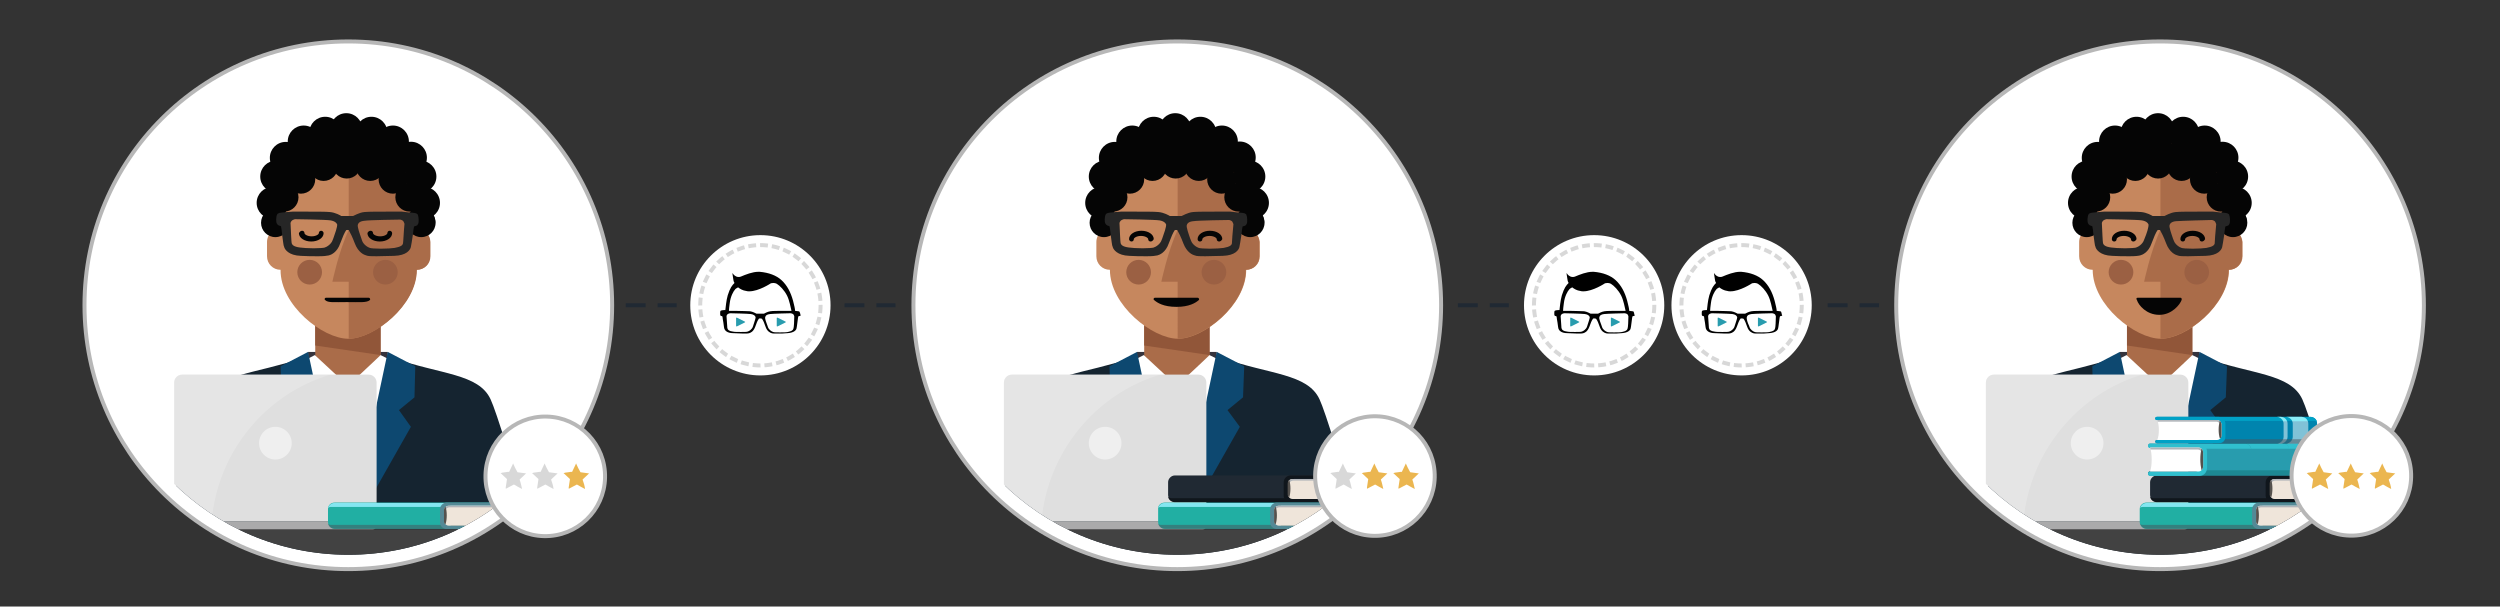 <?xml version="1.0" encoding="utf-8"?>
<!-- Generator: Adobe Illustrator 19.2.1, SVG Export Plug-In . SVG Version: 6.00 Build 0)  -->
<svg version="1.1" id="Layer_1" xmlns="http://www.w3.org/2000/svg" xmlns:xlink="http://www.w3.org/1999/xlink" x="0px" y="0px"
	 viewBox="0 0 627.3 152.2" enable-background="new 0 0 627.3 152.2" xml:space="preserve">
<rect x="0" y="0" width="627.3" height="152.2" fill="#333333" stroke="none"/>
<g>
	<line fill="none" stroke="#202933" stroke-miterlimit="10" stroke-dasharray="5,3" x1="157" y1="76.6" x2="169.8" y2="76.6"/>
	<line fill="none" stroke="#202933" stroke-miterlimit="10" stroke-dasharray="5,3" x1="211.9" y1="76.6" x2="224.7" y2="76.6"/>
	<line fill="none" stroke="#202933" stroke-miterlimit="10" stroke-dasharray="5,3" x1="458.6" y1="76.6" x2="471.5" y2="76.6"/>
	<line fill="none" stroke="#202933" stroke-miterlimit="10" stroke-dasharray="5,3" x1="365.8" y1="76.6" x2="378.6" y2="76.6"/>
	<g>
		<circle fill="#FFFFFF" cx="190.8" cy="76.6" r="17.6"/>
		<g>
			<path d="M200.6,78.2c-0.1-0.1-0.2-0.1-1.1-0.2c0-0.5-0.2-1.3-0.5-2.5c-0.6-2.2-1.5-3.9-2.9-5.2c-1.3-1.2-3.2-1.9-5.5-2.1
				c-0.1,0-0.2,0-0.3,0c-1.5,0-3.2,0.7-4.4,1.2c-0.2,0.1-0.4,0.1-0.6,0.1c-0.8,0-1.3-0.7-1.3-0.7l-0.2-0.3l0,0.3
				c0,0,0.1,0.7,0.2,1.3c0,0.2,0.1,0.6,0.3,0.9c-0.6,0.6-1.1,1.2-1.7,3.1c-0.4,1.4-0.5,3-0.6,3.7c-0.7,0-1.1,0.1-1.2,0.2
				c-0.1,0.1-0.1,0.5-0.1,0.6c0,0.3,0,0.5,0.1,0.6c0.1,0.1,0.2,0.1,0.2,0.1c0.2,0,0.3,0.1,0.3,0.3c0,0.2,0.1,0.7,0.2,1.3
				c0.1,0.8,0.2,1.6,0.3,1.7c0.1,0.2,0.5,1,2.2,1c0.8,0,1.7,0.1,2.5,0.1c0.8,0,1.2,0,1.5-0.1c0.3-0.1,1-0.3,1.5-1.6
				c0.3-0.9,0.6-1.6,0.9-2c0-0.1,0.2-0.1,0.4-0.1c0.2,0,0.4,0.1,0.4,0.1c0.3,0.4,0.6,1.1,0.9,2c0.4,1.2,1.2,1.5,1.5,1.6
				c0.2,0.1,0.7,0.1,1.5,0.1h0c0.8,0,1.7,0,2.5-0.1c1.7-0.1,2.1-0.8,2.2-1c0.1-0.2,0.2-1,0.3-1.8c0.1-0.5,0.1-1.1,0.2-1.3
				c0-0.2,0.2-0.2,0.3-0.2c0.1,0,0.2-0.1,0.3-0.1C200.9,79.1,200.7,78.3,200.6,78.2z M192,79.6c0.1-0.5,0.5-0.7,1.2-0.8
				c0.7-0.1,5-0.2,5.2-0.2c0.1,0,0.5,0.1,0.7,0.3c0.2,0.3,0.2,0.5,0.2,0.5c0,1.1-0.1,2.8-0.2,3c-0.1,0.5-0.5,0.7-1.4,0.9
				c-0.4,0.1-1.2,0.1-2,0.1c-0.8,0-1.5,0-1.7-0.1c-0.4-0.1-1.1-0.6-1.3-1.2c0-0.1-0.1-0.2-0.1-0.3C192.3,81,191.9,80,192,79.6z
				 M182.9,78c0-0.4,0.1-1.1,0.2-1.9c0.2-1.8,1-3.1,1.3-3.4c0.1-0.2,0.4-0.4,0.8-0.6c0.5,0.4,1.2,0.8,2,0.9c0.3,0.1,0.5,0.1,0.8,0.1
				c2.4,0,5.4-2,5.4-2c0,0,0.3-0.1,0.7-0.1c0.3,0,0.6,0.1,0.8,0.2c0.8,0.5,1.9,1.6,2.6,3c0.6,1.2,0.9,3,1.1,3.8c-0.4,0-1,0-1.7,0
				c-1.4,0-3.1,0-3.6,0.1c-0.7,0.1-1.4,0.5-1.6,0.6l-1.9,0c-0.2-0.1-0.9-0.5-1.6-0.6c-0.5,0-2.2-0.1-3.6-0.1
				C183.9,78,183.3,78,182.9,78z M189,81.7c0,0.1-0.1,0.2-0.1,0.3c-0.2,0.6-0.9,1.1-1.3,1.2c-0.2,0.1-0.9,0.1-1.7,0.1
				c-0.9,0-1.6,0-2-0.1c-0.9-0.1-1.3-0.4-1.4-0.9c0-0.2-0.1-1.8-0.2-2.9c0,0,0-0.3,0.2-0.5c0.2-0.2,0.6-0.3,0.7-0.3
				c0.2,0,4.5,0.1,5.2,0.2c0.7,0.1,1.1,0.4,1.2,0.8C189.6,80,189.2,81,189,81.7z"/>
			<path fill="#289CAE" d="M184.7,81.8v-2c0-0.1,0.1-0.1,0.2-0.1l2,1c0.1,0,0.1,0.2,0,0.2l-2,1C184.8,81.9,184.7,81.9,184.7,81.8z"
				/>
			<path fill="#289CAE" d="M194.9,81.8v-2c0-0.1,0.1-0.1,0.2-0.1l2,1c0.1,0,0.1,0.2,0,0.2l-2,1C195,81.9,194.9,81.9,194.9,81.8z"/>
		</g>
		<circle fill="none" stroke="#FFFFFF" stroke-width="0.3" stroke-miterlimit="10" cx="190.8" cy="76.6" r="15.1"/>
		<g>
			<circle fill="none" stroke="#D8D8D8" stroke-miterlimit="10" stroke-dasharray="1.974,0.987" cx="190.8" cy="76.6" r="15.1"/>
		</g>
	</g>
	<g>
		<circle fill="#FFFFFF" cx="400" cy="76.6" r="17.6"/>
		<g>
			<path d="M409.9,78.2c-0.1-0.1-0.2-0.1-1.1-0.2c0-0.5-0.2-1.3-0.5-2.5c-0.6-2.2-1.5-3.9-2.9-5.2c-1.3-1.2-3.2-1.9-5.5-2.1
				c-0.1,0-0.2,0-0.3,0c-1.5,0-3.2,0.7-4.4,1.2c-0.2,0.1-0.4,0.1-0.6,0.1c-0.8,0-1.3-0.7-1.3-0.7l-0.2-0.3l0,0.3
				c0,0,0.1,0.7,0.2,1.3c0,0.2,0.1,0.6,0.3,0.9c-0.6,0.6-1.1,1.2-1.7,3.1c-0.4,1.4-0.5,3-0.6,3.7c-0.7,0-1.1,0.1-1.2,0.2
				c-0.1,0.1-0.1,0.5-0.1,0.6c0,0.3,0,0.5,0.1,0.6c0.1,0.1,0.2,0.1,0.2,0.1c0.2,0,0.3,0.1,0.3,0.3c0,0.2,0.1,0.7,0.2,1.3
				c0.1,0.8,0.2,1.6,0.3,1.7c0.1,0.2,0.5,1,2.2,1c0.8,0,1.7,0.1,2.5,0.1c0.8,0,1.2,0,1.5-0.1c0.3-0.1,1-0.3,1.5-1.6
				c0.3-0.9,0.6-1.6,0.9-2c0-0.1,0.2-0.1,0.4-0.1c0.2,0,0.4,0.1,0.4,0.1c0.3,0.4,0.6,1.1,0.9,2c0.4,1.2,1.2,1.5,1.5,1.6
				c0.2,0.1,0.7,0.1,1.5,0.1h0c0.8,0,1.7,0,2.5-0.1c1.7-0.1,2.1-0.8,2.2-1c0.1-0.2,0.2-1,0.3-1.8c0.1-0.5,0.1-1.1,0.2-1.3
				c0-0.2,0.2-0.2,0.3-0.2c0.1,0,0.2-0.1,0.3-0.1C410.1,79.1,410,78.3,409.9,78.2z M401.3,79.6c0.1-0.5,0.5-0.7,1.2-0.8
				c0.7-0.1,5-0.2,5.2-0.2c0.1,0,0.5,0.1,0.7,0.3c0.2,0.3,0.2,0.5,0.2,0.5c0,1.1-0.1,2.8-0.2,3c-0.1,0.5-0.5,0.7-1.4,0.9
				c-0.4,0.1-1.2,0.1-2,0.1c-0.8,0-1.5,0-1.7-0.1c-0.4-0.1-1.1-0.6-1.3-1.2c0-0.1-0.1-0.2-0.1-0.3C401.6,81,401.2,80,401.3,79.6z
				 M392.2,78c0-0.4,0.1-1.1,0.2-1.9c0.2-1.8,1-3.1,1.3-3.4c0.1-0.2,0.4-0.4,0.8-0.6c0.5,0.4,1.2,0.8,2,0.9c0.3,0.1,0.5,0.1,0.8,0.1
				c2.4,0,5.4-2,5.4-2c0,0,0.3-0.1,0.7-0.1c0.3,0,0.6,0.1,0.8,0.2c0.8,0.5,1.9,1.6,2.6,3c0.6,1.2,0.9,3,1.1,3.8c-0.4,0-1,0-1.7,0
				c-1.4,0-3.1,0-3.6,0.1c-0.7,0.1-1.4,0.5-1.6,0.6l-1.9,0c-0.2-0.1-0.9-0.5-1.6-0.6c-0.5,0-2.2-0.1-3.6-0.1
				C393.2,78,392.6,78,392.2,78z M398.3,81.7c0,0.1-0.1,0.2-0.1,0.3c-0.2,0.6-0.9,1.1-1.3,1.2c-0.2,0.1-0.9,0.1-1.7,0.1
				c-0.9,0-1.6,0-2-0.1c-0.9-0.1-1.3-0.4-1.4-0.9c0-0.2-0.1-1.8-0.2-2.9c0,0,0-0.3,0.2-0.5c0.2-0.2,0.6-0.3,0.7-0.3
				c0.2,0,4.5,0.1,5.2,0.2c0.7,0.1,1.1,0.4,1.2,0.8C398.9,80,398.5,81,398.3,81.7z"/>
			<path fill="#289CAE" d="M394,81.8v-2c0-0.1,0.1-0.1,0.2-0.1l2,1c0.1,0,0.1,0.2,0,0.2l-2,1C394.1,81.9,394,81.9,394,81.8z"/>
			<path fill="#289CAE" d="M404.2,81.8v-2c0-0.1,0.1-0.1,0.2-0.1l2,1c0.1,0,0.1,0.2,0,0.2l-2,1C404.2,81.9,404.2,81.9,404.2,81.8z"
				/>
		</g>
		<circle fill="none" stroke="#FFFFFF" stroke-width="0.3" stroke-miterlimit="10" cx="400" cy="76.6" r="15.1"/>
		<g>
			<circle fill="none" stroke="#D8D8D8" stroke-miterlimit="10" stroke-dasharray="1.974,0.987" cx="400" cy="76.6" r="15.1"/>
		</g>
	</g>
	<g>
		<g>
			<circle fill="#FFFFFF" stroke="#B7B7B7" stroke-miterlimit="10" cx="295.4" cy="76.6" r="66.2"/>
			<g>
				<defs>
					<circle id="SVGID_1_" cx="295.4" cy="76.6" r="62.6"/>
				</defs>
				<clipPath id="SVGID_2_">
					<use xlink:href="#SVGID_1_"  overflow="visible"/>
				</clipPath>
				<g clip-path="url(#SVGID_2_)">
					<rect x="285.3" y="88.3" fill="#35333C" width="20" height="8.5"/>
					<polygon fill="#AA6C49" points="306,90.9 303.5,89.7 303.5,81.6 287.1,81.6 287.1,89.7 284.5,90.8 285.2,113.8 287.1,113.8 
						287.1,117.3 303.5,117.3 303.5,113.8 305.4,113.8 					"/>
					<polygon fill="#915639" points="287.1,81.6 287.1,86.7 303.5,89.1 303.5,81.6 					"/>
					<path fill="#C6875E" d="M313.3,57.4l0.6-7.2c0-9.4-9-17.1-18.4-17.1c-9.4,0-18.4,7.6-18.4,17.1l0.6,7.2c-0.5,0.1-1,0.4-1.4,0.7
						c-0.7,0.6-1.2,1.6-1.2,2.6v3.6c0,1.9,1.5,3.4,3.4,3.4c0,8.9,10.7,17.3,17.1,17.3s17.1-8.4,17.1-17.3c1.9,0,3.4-1.5,3.4-3.4
						v-3.6C315.9,59.1,314.8,57.8,313.3,57.4z"/>
					<path fill="#AA6C49" d="M313.3,57.4l0.6-7.2c0-9.4-9-17.1-18.4-17.1c0,0,0,0,0,0l0,24.6c-2.5,5.3-4.1,13-4.1,13h4.1V85l0,0
						c0,0,0,0,0,0c6.4,0,17.1-8.4,17.1-17.3c1.9,0,3.4-1.5,3.4-3.4v-3.6C315.9,59.1,314.8,57.8,313.3,57.4z"/>
					<path fill="#050505" d="M289.8,74.7h10.7c0.3,0,0.5,0.4,0.3,0.6c-0.8,0.7-2.4,1.7-5.6,1.7c-3.2,0-4.8-1-5.6-1.7
						C289.3,75.1,289.5,74.7,289.8,74.7z"/>
					<path fill="#050505" d="M288.7,60.6c-0.4,0-0.6-0.3-0.6-0.6c0-0.3-0.7-0.8-1.8-0.8c-1.1,0-1.8,0.5-1.8,0.8
						c0,0.4-0.3,0.6-0.6,0.6s-0.6-0.3-0.6-0.6c0-1.2,1.4-2.1,3.1-2.1c1.7,0,3.1,0.9,3.1,2.1C289.3,60.4,289,60.6,288.7,60.6z"/>
					<path fill="#050505" d="M305.9,60.6c-0.4,0-0.6-0.3-0.6-0.6c0-0.3-0.7-0.8-1.8-0.8c-1.1,0-1.8,0.5-1.8,0.8
						c0,0.4-0.3,0.6-0.6,0.6c-0.4,0-0.6-0.3-0.6-0.6c0-1.2,1.4-2.1,3.1-2.1c1.7,0,3.1,0.9,3.1,2.1C306.5,60.4,306.2,60.6,305.9,60.6
						z"/>
					<g>
						<path fill="#FFFFFF" d="M284.3,90.9l0.6,2.3c1.1,3,3.8,3.8,10.2,3.8c7.2,0,10-2.1,10.9-4.9l0.3-1.2c13.3,5,9.2,46.8,9.2,46.8
							l0.1,34.7l-20.3,0l-21.4,0l0.6-34.7C274.4,137.7,271,95.9,284.3,90.9z"/>
						<path fill="#FFFFFF" d="M295.3,96.8l5,5.3l8.6-10.3c0,0-5.4-2.7-5.4-2.7l-2,1.9L295.3,96.8z"/>
						<polygon fill="#FFFFFF" points="287,89.1 295.3,96.8 290.2,102.1 281.6,91.8 						"/>
					</g>
					<path fill="#152430" d="M339.8,137.6c1.2-3.8,1.2-7.9-0.1-11.7c-2.5-7.3-7.2-22.8-8.6-25.7c-3-6.5-12.6-6.2-24.5-10.4
						c-0.4-0.1-0.9-0.3-1.3-0.5l0,0c-0.7,4.1-10,45.8-10,45.8s-9.3-41.7-10-45.8c0,0,0,0,0,0c-0.4,0.2-0.9,0.3-1.3,0.5
						c-12,4.1-21.6,3.9-24.5,10.4c-1.3,2.9-6.1,18.4-8.6,25.7c-1.3,3.8-1.3,7.9-0.1,11.7c2.7,8.4,8.4,19.8,10.8,23.4
						c2.2,3.2,6,4.4,8.7,3.5c-0.4,1.7-3,9.4-3,9.4H323c0.4,0-2.3-7.6-2.7-9.4c2.7,0.9,6.5-0.3,8.7-3.5
						C331.4,157.3,337.1,145.9,339.8,137.6z"/>
					<g>
						<g>
							<polygon fill="#0D4870" points="312.2,91.9 311.9,99.7 308,102.9 311.1,107.1 295.4,134.8 305.3,88.3 							"/>
						</g>
						<g>
							<polygon fill="#0D4870" points="278.4,91.9 278.6,99.7 282.6,102.9 279.5,107.1 295.2,134.8 285.3,88.3 							"/>
						</g>
					</g>
					<g>
						<path fill="#050505" stroke="#DBC7BD" stroke-width="0.25" stroke-miterlimit="10" d="M294.9,55.6"/>
						<path fill="#050505" stroke="#DBC7BD" stroke-width="0.25" stroke-miterlimit="10" d="M294.9,55.7"/>
						
							<path fill="#050505" stroke="#DBC7BD" stroke-width="0.25" stroke-linecap="round" stroke-linejoin="round" stroke-miterlimit="10" d="
							M294.9,55.6"/>
						<circle fill="#050505" cx="294.9" cy="32.4" r="4"/>
						<circle fill="#050505" cx="301.2" cy="33.3" r="4"/>
						<circle fill="#050505" cx="306.6" cy="35.5" r="4"/>
						
							<ellipse transform="matrix(1.452011e-02 -1 1 1.452011e-02 266.967 350.036)" fill="#050505" cx="311.1" cy="39.6" rx="4" ry="4"/>
						<circle fill="#050505" cx="313.5" cy="44.3" r="4"/>
						<circle fill="#050505" cx="314.4" cy="50.9" r="4"/>
						<circle fill="#050505" cx="313.6" cy="55.6" r="3.6"/>
						<circle fill="#050505" cx="313.7" cy="55.9" r="3.6"/>
						<circle fill="#050505" cx="289.5" cy="33.3" r="4"/>
						<circle fill="#050505" cx="284.1" cy="35.5" r="4"/>
						
							<ellipse transform="matrix(1 -1.452011e-02 1.452011e-02 1 -0.545 4.065)" fill="#050505" cx="279.7" cy="39.6" rx="4" ry="4"/>
						<circle fill="#050505" cx="277.2" cy="44.3" r="4"/>
						<circle fill="#050505" cx="276.3" cy="50.9" r="4"/>
						<circle fill="#050505" cx="295" cy="37" r="3.6"/>
						<circle fill="#050505" cx="295" cy="41.2" r="3.6"/>
						<circle fill="#050505" cx="300.6" cy="38.8" r="3.6"/>
						<circle fill="#050505" cx="300.8" cy="41.8" r="3.6"/>
						<circle fill="#050505" cx="305.5" cy="41" r="3.6"/>
						<circle fill="#050505" cx="306.5" cy="45" r="3.6"/>
						<circle fill="#050505" cx="310.8" cy="49.5" r="3.6"/>
						<circle fill="#050505" cx="289.2" cy="41.8" r="3.6"/>
						<circle fill="#050505" cx="286.3" cy="39.9" r="3.6"/>
						<circle fill="#050505" cx="290.5" cy="38" r="3.6"/>
						<circle fill="#050505" cx="283.5" cy="45" r="3.6"/>
						<circle fill="#050505" cx="279.3" cy="49.5" r="3.6"/>
						<circle fill="#050505" cx="277" cy="55.9" r="3.6"/>
					</g>
					<path fill="#262626" stroke="#262626" stroke-miterlimit="10" d="M308.7,53.6l-3,0c-2.5,0-5.4,0-6.3,0.1
						c-1.2,0.1-2.5,0.9-2.8,1h-3.2c-0.3-0.2-1.5-0.9-2.8-1c-0.8-0.1-3.8-0.1-6.3-0.1l-3,0l-1.3,0.1c-1.2,0.1-2,0.2-2.1,0.3
						c-0.1,0.1-0.2,0.8-0.2,1c0,0.5,0,0.8,0.2,1c0.1,0.1,0.3,0.2,0.4,0.2c0.3,0.1,0.5,0.2,0.6,0.5c0.1,0.3,0.2,1.2,0.3,2.2
						c0.2,1.3,0.3,2.7,0.5,3c0.1,0.3,0.8,1.7,3.7,1.8c1.4,0.1,3,0.1,4.4,0.1c1.3,0,2.1-0.1,2.5-0.2c0.4-0.1,1.8-0.6,2.5-2.7
						c0.6-1.6,1.1-2.8,1.6-3.5c0.1-0.1,0.3-0.2,0.7-0.2s0.7,0.1,0.7,0.2c0.4,0.7,1,1.9,1.6,3.5c0.8,2.1,2.1,2.6,2.5,2.7
						c0.4,0.2,1.2,0.2,2.5,0.2c1.3,0,2.9-0.1,4.4-0.1c3-0.1,3.6-1.4,3.7-1.8s0.3-1.7,0.5-3c0.1-0.9,0.2-1.8,0.3-2.2
						c0.1-0.3,0.3-0.3,0.5-0.4c0.2,0,0.3-0.1,0.5-0.2c0.3-0.4,0.1-1.8,0-2c-0.1-0.1-0.3-0.2-1.9-0.3L308.7,53.6z M292.1,60l-0.2,0.5
						c-0.4,1.1-1.6,1.9-2.3,2.1c-0.3,0.1-1.5,0.2-2.9,0.2s-2.8-0.1-3.5-0.2c-1.6-0.2-2.3-0.7-2.5-1.5c-0.1-0.3-0.2-3.2-0.3-5.1
						c0-0.3,0.2-0.7,0.4-0.9c0.3-0.4,1.1-0.6,1.2-0.6s7.8,0.1,9,0.3c1.2,0.2,1.8,0.7,2.1,1.4C293.2,57.1,292.5,58.8,292.1,60z
						 M309.6,61.2c-0.2,0.8-0.9,1.2-2.5,1.5c-0.7,0.1-2,0.2-3.5,0.2s-2.6-0.1-2.9-0.2c-0.7-0.2-1.9-1-2.3-2.1l-0.2-0.5
						c-0.4-1.2-1.1-3-0.9-3.7h0c0.2-0.8,0.9-1.3,2.1-1.4c1.2-0.2,8.6-0.3,9-0.3c0.1,0,0.8,0.1,1.2,0.6c0.2,0.3,0.3,0.6,0.4,0.9
						C309.8,58,309.6,60.9,309.6,61.2z"/>
					<circle fill="#9B6043" cx="304.6" cy="68.3" r="3.1"/>
					<circle fill="#9B6043" cx="285.7" cy="68.3" r="3.1"/>
					<g>
						<path fill="#AAAAAB" d="M301.5,133h-48.4c-0.6,0-1.1-0.5-1.1-1.1c0-0.6,0.5-1.1,1.1-1.1h48.4c0.6,0,1.1,0.5,1.1,1.1
							C302.7,132.5,302.2,133,301.5,133z"/>
						<path fill="#DFDFDF" d="M300.7,130.8h-46.8c-1.1,0-2-0.9-2-2V96c0-1.1,0.9-2,2-2h46.8c1.1,0,2,0.9,2,2v32.9
							C302.7,129.9,301.8,130.8,300.7,130.8z"/>
						<circle opacity="0.5" fill="#FFFFFF" cx="277.3" cy="111.2" r="4.1"/>
						<path opacity="0.2" fill="#FFFFFF" d="M291.1,94h-37.1c-1.2,0-2.1,0.9-2.1,2.1v32.6c0,1.2,0.9,2.1,2.1,2.1h7.3
							C262.9,113.3,275,98.8,291.1,94z"/>
						<g id="table_6_">
							<path fill="#424242" d="M338.1,140H245c-1.7,0-3-1.6-3-3.6s1.4-3.6,3-3.6h93.2c1.7,0,3,1.6,3,3.6S339.8,140,338.1,140z"/>
						</g>
						<path fill="#21AFA3" d="M292.3,126.1h28.6h0.5H336c0.2,0,0.4,0.2,0.4,0.4c0,0.2-0.2,0.4-0.4,0.4h-14.6v5H336
							c0.2,0,0.4,0.2,0.4,0.4c0,0.2-0.2,0.4-0.4,0.4h-14.6h-0.5h-28.6c-0.9,0-1.7-0.8-1.7-1.7v-3.3
							C290.5,126.8,291.3,126.1,292.3,126.1z"/>
						<path opacity="0.5" fill="#49535B" d="M291.4,131.7H320h0.5h0.9v0.2H336c0.2,0,0.4,0.2,0.4,0.4c0,0.2-0.2,0.4-0.4,0.4h-14.6
							h-0.5h-28.6c-0.8,0-1.5-0.5-1.7-1.3C290.8,131.7,291.1,131.7,291.4,131.7z"/>
						<path fill="#84E6F0" d="M291.4,127.2H320h0.5h0.9v-0.2H336c0.2,0,0.4-0.2,0.4-0.4c0-0.2-0.2-0.4-0.4-0.4h-14.6h-0.5h-28.6
							c-0.8,0-1.5,0.5-1.7,1.3C290.8,127.2,291.1,127.2,291.4,127.2z"/>
						<path fill="#548996" d="M318.7,131.1v-3.3c0-0.9,0.8-1.7,1.7-1.7h0.4h0.5H336c0.2,0,0.4,0.2,0.4,0.4c0,0.2-0.2,0.4-0.4,0.4
							h-14.6v5H336c0.2,0,0.4,0.2,0.4,0.4c0,0.2-0.2,0.4-0.4,0.4h-14.6h-0.5h-0.4C319.5,132.8,318.7,132,318.7,131.1z"/>
						<path fill="#EFE5DA" d="M320.9,126.9h15c-0.3,0.8-0.4,1.6-0.4,2.5c0,0.9,0.1,1.8,0.4,2.5h-15c-0.6,0-1.1-0.5-1.1-1.1v-2.8
							C319.7,127.4,320.2,126.9,320.9,126.9z"/>
						<path fill="#B0B4B9" d="M320.9,126.9h15c0,0.1-0.1,0.3-0.1,0.4H321c-0.6,0-1.1,0.5-1.1,1.1v2.8c0,0.1,0,0.2,0,0.2
							c-0.1-0.2-0.2-0.4-0.2-0.6v-2.8C319.7,127.4,320.2,126.9,320.9,126.9z"/>
						<path fill="#55514D" d="M319.7,130.8v-2.8c0-0.3,0.2-0.7,0.4-0.9c0.2,0.7,0.3,1.4,0.3,2.2s-0.1,1.6-0.3,2.2
							C319.9,131.5,319.7,131.2,319.7,130.8z"/>
						<path fill="#202933" d="M294.8,119.3h29.5h0.5h14.6c0.2,0,0.4,0.2,0.4,0.4c0,0.2-0.2,0.4-0.4,0.4h-14.6v5h14.6
							c0.2,0,0.4,0.2,0.4,0.4c0,0.2-0.2,0.4-0.4,0.4h-14.6h-0.5h-29.5c-0.9,0-1.7-0.8-1.7-1.7V121
							C293.1,120.1,293.9,119.3,294.8,119.3z"/>
						<path fill="#10161C" d="M293.9,125h29.5h0.5h0.9v0.2h14.6c0.2,0,0.4,0.2,0.4,0.4c0,0.2-0.2,0.4-0.4,0.4h-14.6h-0.5h-29.5
							c-0.8,0-1.5-0.5-1.7-1.3C293.4,124.9,293.7,125,293.9,125z"/>
						<path fill="#10161C" d="M322.1,124.4V121c0-0.9,0.8-1.7,1.7-1.7h0.4h0.5h14.6c0.2,0,0.4,0.2,0.4,0.4c0,0.2-0.2,0.4-0.4,0.4
							h-14.6v5h14.6c0.2,0,0.4,0.2,0.4,0.4c0,0.2-0.2,0.4-0.4,0.4h-14.6h-0.5h-0.4C322.9,126.1,322.1,125.3,322.1,124.4z"/>
						<path fill="#EFE5DA" d="M324.3,120.2h15c-0.3,0.8-0.4,1.6-0.4,2.5c0,0.9,0.1,1.8,0.4,2.5h-15c-0.6,0-1.1-0.5-1.1-1.1v-2.8
							C323.1,120.7,323.7,120.2,324.3,120.2z"/>
						<path fill="#B0B4B9" d="M324.3,120.2h15c0,0.1-0.1,0.3-0.1,0.4h-14.7c-0.6,0-1.1,0.5-1.1,1.1v2.8c0,0.1,0,0.2,0,0.2
							c-0.1-0.2-0.2-0.4-0.2-0.6v-2.8C323.1,120.7,323.7,120.2,324.3,120.2z"/>
						<path fill="#55514D" d="M323.1,124.1v-2.8c0-0.3,0.2-0.7,0.4-0.9c0.2,0.7,0.3,1.4,0.3,2.2c0,0.8-0.1,1.6-0.3,2.2
							C323.3,124.7,323.1,124.4,323.1,124.1z"/>
					</g>
				</g>
			</g>
		</g>
		<g>
			
				<ellipse transform="matrix(2.186941e-02 -1 1 2.186941e-02 217.953 461.839)" fill="#FFFFFF" stroke="#B7B7B7" stroke-miterlimit="10" cx="345" cy="119.5" rx="15" ry="15"/>
			<path fill="#D8D8D8" d="M339.2,122.7C339.1,122.7,339.1,122.7,339.2,122.7c-0.7-0.4-1.4-0.7-2-1.1c0,0-0.1,0-0.1,0
				c-0.6,0.3-1.3,0.7-1.9,1c0,0,0,0-0.1,0c0-0.1,0-0.2,0-0.3c0.1-0.7,0.2-1.3,0.3-2c0,0,0-0.1,0-0.1c-0.5-0.5-1.1-1-1.6-1.5
				c0,0,0,0-0.1,0c0,0,0,0,0,0c0.2,0,0.3,0,0.5-0.1c0.5-0.1,1-0.1,1.4-0.2c0.1,0,0.2,0,0.3,0c0,0,0.1,0,0.1-0.1
				c0.3-0.6,0.6-1.3,0.9-1.9c0,0,0-0.1,0.1-0.1c0,0,0,0,0,0.1c0.3,0.7,0.6,1.3,1,2c0,0,0,0.1,0.1,0.1c0.7,0.1,1.5,0.2,2.2,0.3
				c0,0,0,0,0,0c0,0,0,0,0,0c0,0,0,0-0.1,0c-0.5,0.5-1.1,1-1.6,1.5c0,0,0,0,0,0.1C338.9,121.2,339,121.9,339.2,122.7
				C339.2,122.7,339.2,122.7,339.2,122.7z"/>
			<path fill="#EBB650" d="M347.1,122.7C347,122.7,347,122.7,347.1,122.7c-0.7-0.4-1.4-0.7-2-1.1c0,0-0.1,0-0.1,0
				c-0.6,0.3-1.3,0.7-1.9,1c0,0,0,0-0.1,0c0-0.1,0-0.2,0-0.3c0.1-0.7,0.2-1.3,0.3-2c0,0,0-0.1,0-0.1c-0.5-0.5-1.1-1-1.6-1.5
				c0,0,0,0-0.1,0c0,0,0,0,0,0c0.2,0,0.3,0,0.5-0.1c0.5-0.1,1-0.1,1.4-0.2c0.1,0,0.2,0,0.3,0c0,0,0.1,0,0.1-0.1
				c0.3-0.6,0.6-1.3,0.9-1.9c0,0,0-0.1,0.1-0.1c0,0,0,0,0,0.1c0.3,0.7,0.6,1.3,1,2c0,0,0,0.1,0.1,0.1c0.7,0.1,1.5,0.2,2.2,0.3
				c0,0,0,0,0,0c0,0,0,0,0,0c0,0,0,0-0.1,0c-0.5,0.5-1.1,1-1.6,1.5c0,0,0,0,0,0.1C346.8,121.2,346.9,121.9,347.1,122.7
				C347.1,122.7,347.1,122.7,347.1,122.7z"/>
			<path fill="#EBB650" d="M355,122.7C355,122.7,354.9,122.7,355,122.7c-0.7-0.4-1.4-0.7-2-1.1c0,0-0.1,0-0.1,0
				c-0.6,0.3-1.3,0.7-1.9,1c0,0,0,0-0.1,0c0-0.1,0-0.2,0-0.3c0.1-0.7,0.2-1.3,0.3-2c0,0,0-0.1,0-0.1c-0.5-0.5-1.1-1-1.6-1.5
				c0,0,0,0-0.1,0c0,0,0,0,0,0c0.2,0,0.3,0,0.5-0.1c0.5-0.1,1-0.1,1.4-0.2c0.1,0,0.2,0,0.3,0c0,0,0.1,0,0.1-0.1
				c0.3-0.6,0.6-1.3,0.9-1.9c0,0,0-0.1,0.1-0.1c0,0,0,0,0,0.1c0.3,0.7,0.6,1.3,1,2c0,0,0,0.1,0.1,0.1c0.7,0.1,1.5,0.2,2.2,0.3
				c0,0,0,0,0,0c0,0,0,0,0,0c0,0,0,0-0.1,0c-0.5,0.5-1.1,1-1.6,1.5c0,0,0,0,0,0.1C354.7,121.2,354.8,121.9,355,122.7
				C355,122.7,355,122.7,355,122.7z"/>
		</g>
	</g>
	<g>
		<g>
			<circle fill="#FFFFFF" stroke="#B7B7B7" stroke-miterlimit="10" cx="542" cy="76.6" r="66.2"/>
			<g>
				<defs>
					<circle id="SVGID_3_" cx="542" cy="76.6" r="62.6"/>
				</defs>
				<clipPath id="SVGID_4_">
					<use xlink:href="#SVGID_3_"  overflow="visible"/>
				</clipPath>
				<g clip-path="url(#SVGID_4_)">
					<rect x="531.9" y="88.3" fill="#35333C" width="20" height="8.5"/>
					<polygon fill="#AA6C49" points="552.6,90.9 550.1,89.7 550.1,81.6 533.7,81.6 533.7,89.7 531.1,90.8 531.8,113.8 533.7,113.8 
						533.7,117.3 550.1,117.3 550.1,113.8 551.9,113.8 					"/>
					<polygon fill="#915639" points="533.7,81.6 533.7,86.7 550.1,89.1 550.1,81.6 					"/>
					<path fill="#C6875E" d="M559.9,57.4l0.6-7.2c0-9.4-9-17.1-18.4-17.1c-9.4,0-18.4,7.6-18.4,17.1l0.6,7.2c-0.5,0.1-1,0.4-1.4,0.7
						c-0.7,0.6-1.2,1.6-1.2,2.6v3.6c0,1.9,1.5,3.4,3.4,3.4c0,8.9,10.7,17.3,17.1,17.3c6.4,0,17.1-8.4,17.1-17.3
						c1.9,0,3.4-1.5,3.4-3.4v-3.6C562.5,59.1,561.4,57.8,559.9,57.4z"/>
					<path fill="#AA6C49" d="M559.9,57.4l0.6-7.2c0-9.4-9-17.1-18.4-17.1c0,0,0,0,0,0l0,24.6c-2.5,5.3-4.1,13-4.1,13h4.1V85l0,0
						c0,0,0,0,0,0c6.4,0,17.1-8.4,17.1-17.3c1.9,0,3.4-1.5,3.4-3.4v-3.6C562.5,59.1,561.4,57.8,559.9,57.4z"/>
					<path fill="#050505" d="M536.4,74.7h10.7c0.3,0,0.4,0.3,0.3,0.6c-0.4,1.1-2.4,3.7-5.6,3.7c-3.2,0-5.2-2.4-5.6-3.7
						C536,75,536,74.7,536.4,74.7z"/>
					<path fill="#050505" d="M535.3,60.6c-0.4,0-0.6-0.3-0.6-0.6c0-0.3-0.7-0.8-1.8-0.8c-1.1,0-1.8,0.5-1.8,0.8
						c0,0.4-0.3,0.6-0.6,0.6c-0.4,0-0.6-0.3-0.6-0.6c0-1.2,1.4-2.1,3.1-2.1c1.7,0,3.1,0.9,3.1,2.1C535.9,60.4,535.6,60.6,535.3,60.6
						z"/>
					<path fill="#050505" d="M552.5,60.6c-0.4,0-0.6-0.3-0.6-0.6c0-0.3-0.7-0.8-1.8-0.8c-1.1,0-1.8,0.5-1.8,0.8
						c0,0.4-0.3,0.6-0.6,0.6c-0.4,0-0.6-0.3-0.6-0.6c0-1.2,1.4-2.1,3.1-2.1s3.1,0.9,3.1,2.1C553.1,60.4,552.8,60.6,552.5,60.6z"/>
					<g>
						<path fill="#FFFFFF" d="M530.9,90.9l0.6,2.3c1.1,3,3.8,3.8,10.2,3.8c7.2,0,10-2.1,10.9-4.9l0.3-1.2c13.3,5,9.2,46.8,9.2,46.8
							l0.1,34.7l-20.3,0l-21.4,0l0.6-34.7C521,137.7,517.6,95.9,530.9,90.9z"/>
						<path fill="#FFFFFF" d="M541.9,96.8l5,5.3l8.6-10.3c0,0-5.4-2.7-5.4-2.7l-2,1.9L541.9,96.8z"/>
						<polygon fill="#FFFFFF" points="533.6,89.1 541.9,96.8 536.8,102.1 528.2,91.8 						"/>
					</g>
					<path fill="#152430" d="M586.4,137.6c1.2-3.8,1.2-7.9-0.1-11.7c-2.5-7.3-7.2-22.8-8.6-25.7c-3-6.5-12.6-6.2-24.5-10.4
						c-0.4-0.1-0.9-0.3-1.3-0.5l0,0c-0.7,4.1-10,45.8-10,45.8s-9.3-41.7-10-45.8c0,0,0,0,0,0c-0.4,0.2-0.9,0.3-1.3,0.5
						c-12,4.1-21.6,3.9-24.5,10.4c-1.3,2.9-6.1,18.4-8.6,25.7c-1.3,3.8-1.3,7.9-0.1,11.7c2.7,8.4,8.4,19.8,10.8,23.4
						c2.2,3.2,6,4.4,8.7,3.5c-0.4,1.7-3,9.4-3,9.4h55.5c0.4,0-2.3-7.6-2.7-9.4c2.7,0.9,6.5-0.3,8.7-3.5
						C578,157.3,583.6,145.9,586.4,137.6z"/>
					<g>
						<g>
							<polygon fill="#0D4870" points="558.8,91.9 558.5,99.7 554.6,102.9 557.6,107.1 542,134.8 551.9,88.3 							"/>
						</g>
						<g>
							<polygon fill="#0D4870" points="525,91.9 525.2,99.7 529.1,102.9 526.1,107.1 541.8,134.8 531.9,88.3 							"/>
						</g>
					</g>
					<g>
						<path fill="#050505" stroke="#DBC7BD" stroke-width="0.25" stroke-miterlimit="10" d="M541.5,55.6"/>
						<path fill="#050505" stroke="#DBC7BD" stroke-width="0.25" stroke-miterlimit="10" d="M541.5,55.7"/>
						
							<path fill="#050505" stroke="#DBC7BD" stroke-width="0.25" stroke-linecap="round" stroke-linejoin="round" stroke-miterlimit="10" d="
							M541.5,55.6"/>
						<circle fill="#050505" cx="541.5" cy="32.4" r="4"/>
						<circle fill="#050505" cx="547.8" cy="33.3" r="4"/>
						<circle fill="#050505" cx="553.2" cy="35.5" r="4"/>
						
							<ellipse transform="matrix(1.452011e-02 -1 1 1.452011e-02 509.97 596.594)" fill="#050505" cx="557.6" cy="39.6" rx="4" ry="4"/>
						<circle fill="#050505" cx="560.1" cy="44.3" r="4"/>
						<circle fill="#050505" cx="561" cy="50.9" r="4"/>
						<circle fill="#050505" cx="560.2" cy="55.6" r="3.6"/>
						<circle fill="#050505" cx="560.3" cy="55.9" r="3.6"/>
						<circle fill="#050505" cx="536.1" cy="33.3" r="4"/>
						<circle fill="#050505" cx="530.7" cy="35.5" r="4"/>
						
							<ellipse transform="matrix(1 -1.452011e-02 1.452011e-02 1 -0.519 7.646)" fill="#050505" cx="526.3" cy="39.6" rx="4" ry="4"/>
						<circle fill="#050505" cx="523.8" cy="44.3" r="4"/>
						<circle fill="#050505" cx="522.9" cy="50.9" r="4"/>
						<circle fill="#050505" cx="541.5" cy="37" r="3.6"/>
						<circle fill="#050505" cx="541.5" cy="41.2" r="3.6"/>
						<circle fill="#050505" cx="547.1" cy="38.8" r="3.6"/>
						<circle fill="#050505" cx="547.4" cy="41.8" r="3.6"/>
						<circle fill="#050505" cx="552.1" cy="41" r="3.6"/>
						<circle fill="#050505" cx="553.1" cy="45" r="3.6"/>
						<circle fill="#050505" cx="557.3" cy="49.5" r="3.6"/>
						<circle fill="#050505" cx="535.8" cy="41.8" r="3.6"/>
						<circle fill="#050505" cx="532.8" cy="39.9" r="3.6"/>
						<circle fill="#050505" cx="537.1" cy="38" r="3.6"/>
						<circle fill="#050505" cx="530.1" cy="45" r="3.6"/>
						<circle fill="#050505" cx="525.9" cy="49.5" r="3.6"/>
						<circle fill="#050505" cx="523.6" cy="55.9" r="3.6"/>
					</g>
					<path fill="#262626" stroke="#262626" stroke-miterlimit="10" d="M555.3,53.6l-3,0c-2.5,0-5.4,0-6.3,0.1
						c-1.2,0.1-2.5,0.9-2.8,1h-3.2c-0.3-0.2-1.5-0.9-2.8-1c-0.8-0.1-3.8-0.1-6.3-0.1l-3,0l-1.3,0.1c-1.2,0.1-2,0.2-2.1,0.3
						c-0.1,0.1-0.2,0.8-0.2,1c0,0.5,0,0.8,0.2,1c0.1,0.1,0.3,0.2,0.4,0.2c0.3,0.1,0.5,0.2,0.6,0.5c0.1,0.3,0.2,1.2,0.3,2.2
						c0.2,1.3,0.3,2.7,0.5,3c0.1,0.3,0.8,1.7,3.7,1.8c1.4,0.1,3,0.1,4.4,0.1s2.1-0.1,2.5-0.2c0.4-0.1,1.8-0.6,2.5-2.7
						c0.6-1.6,1.1-2.8,1.6-3.5c0.1-0.1,0.3-0.2,0.7-0.2s0.7,0.1,0.7,0.2c0.4,0.7,1,1.9,1.6,3.5c0.8,2.1,2.1,2.6,2.5,2.7
						c0.4,0.2,1.2,0.2,2.5,0.2c1.3,0,2.9-0.1,4.4-0.1c3-0.1,3.6-1.4,3.7-1.8c0.1-0.4,0.3-1.7,0.5-3c0.1-0.9,0.2-1.8,0.3-2.2
						c0.1-0.3,0.3-0.3,0.5-0.4c0.2,0,0.3-0.1,0.5-0.2c0.3-0.4,0.1-1.8,0-2c-0.1-0.1-0.3-0.2-1.9-0.3L555.3,53.6z M538.6,60l-0.2,0.5
						c-0.4,1.1-1.6,1.9-2.3,2.1c-0.3,0.1-1.5,0.2-2.9,0.2s-2.8-0.1-3.5-0.2c-1.6-0.2-2.3-0.7-2.5-1.5c-0.1-0.3-0.2-3.2-0.3-5.1
						c0-0.3,0.2-0.7,0.4-0.9c0.3-0.4,1.1-0.6,1.2-0.6s7.8,0.1,9,0.3c1.2,0.2,1.8,0.7,2.1,1.4C539.7,57.1,539.1,58.8,538.6,60z
						 M556.2,61.2c-0.2,0.8-0.9,1.2-2.5,1.5c-0.7,0.1-2,0.2-3.5,0.2c-1.5,0-2.6-0.1-2.9-0.2c-0.7-0.2-1.9-1-2.3-2.1l-0.2-0.5
						c-0.4-1.2-1.1-3-0.9-3.7h0c0.2-0.8,0.9-1.3,2.1-1.4s8.6-0.3,9-0.3c0.1,0,0.8,0.1,1.2,0.6c0.2,0.3,0.3,0.6,0.4,0.9
						C556.4,58,556.2,60.9,556.2,61.2z"/>
					<circle fill="#9B6043" cx="551.2" cy="68.3" r="3.1"/>
					<circle fill="#9B6043" cx="532.2" cy="68.3" r="3.1"/>
					<g>
						<path fill="#AAAAAB" d="M547.9,133h-48.4c-0.6,0-1.1-0.5-1.1-1.1c0-0.6,0.5-1.1,1.1-1.1h48.4c0.6,0,1.1,0.5,1.1,1.1
							C549.1,132.5,548.6,133,547.9,133z"/>
						<path fill="#DFDFDF" d="M547.1,130.8h-46.8c-1.1,0-2-0.9-2-2V96c0-1.1,0.9-2,2-2h46.8c1.1,0,2,0.9,2,2v32.9
							C549.1,129.9,548.2,130.8,547.1,130.8z"/>
						<circle opacity="0.5" fill="#FFFFFF" cx="523.7" cy="111.2" r="4.1"/>
						<path opacity="0.2" fill="#FFFFFF" d="M537.5,94h-37.1c-1.2,0-2.1,0.9-2.1,2.1v32.6c0,1.2,0.9,2.1,2.1,2.1h7.3
							C509.3,113.3,521.4,98.8,537.5,94z"/>
						<g id="table_5_">
							<path fill="#424242" d="M584.5,140h-93.2c-1.7,0-3-1.6-3-3.6s1.4-3.6,3-3.6h93.2c1.7,0,3,1.6,3,3.6S586.2,140,584.5,140z"/>
						</g>
						<path fill="#21AFA3" d="M538.6,126.1h28.6h0.5h14.6c0.2,0,0.4,0.2,0.4,0.4c0,0.2-0.2,0.4-0.4,0.4h-14.6v5h14.6
							c0.2,0,0.4,0.2,0.4,0.4c0,0.2-0.2,0.4-0.4,0.4h-14.6h-0.5h-28.6c-0.9,0-1.7-0.8-1.7-1.7v-3.3
							C536.9,126.8,537.7,126.1,538.6,126.1z"/>
						<path opacity="0.5" fill="#49535B" d="M537.8,131.7h28.6h0.5h0.9v0.2h14.6c0.2,0,0.4,0.2,0.4,0.4c0,0.2-0.2,0.4-0.4,0.4h-14.6
							h-0.5h-28.6c-0.8,0-1.5-0.5-1.7-1.3C537.2,131.7,537.5,131.7,537.8,131.7z"/>
						<path fill="#84E6F0" d="M537.8,127.2h28.6h0.5h0.9v-0.2h14.6c0.2,0,0.4-0.2,0.4-0.4c0-0.2-0.2-0.4-0.4-0.4h-14.6h-0.5h-28.6
							c-0.8,0-1.5,0.5-1.7,1.3C537.2,127.2,537.5,127.2,537.8,127.2z"/>
						<path fill="#548996" d="M565.1,131.1v-3.3c0-0.9,0.8-1.7,1.7-1.7h0.4h0.5h14.6c0.2,0,0.4,0.2,0.4,0.4c0,0.2-0.2,0.4-0.4,0.4
							h-14.6v5h14.6c0.2,0,0.4,0.2,0.4,0.4c0,0.2-0.2,0.4-0.4,0.4h-14.6h-0.5h-0.4C565.9,132.8,565.1,132,565.1,131.1z"/>
						<path fill="#EFE5DA" d="M567.2,126.9h15c-0.3,0.8-0.4,1.6-0.4,2.5c0,0.9,0.1,1.8,0.4,2.5h-15c-0.6,0-1.1-0.5-1.1-1.1v-2.8
							C566.1,127.4,566.6,126.9,567.2,126.9z"/>
						<path fill="#B0B4B9" d="M567.2,126.9h15c0,0.1-0.1,0.3-0.1,0.4h-14.7c-0.6,0-1.1,0.5-1.1,1.1v2.8c0,0.1,0,0.2,0,0.2
							c-0.1-0.2-0.2-0.4-0.2-0.6v-2.8C566.1,127.4,566.6,126.9,567.2,126.9z"/>
						<path fill="#55514D" d="M566.1,130.8v-2.8c0-0.3,0.2-0.7,0.4-0.9c0.2,0.7,0.3,1.4,0.3,2.2s-0.1,1.6-0.3,2.2
							C566.3,131.5,566.1,131.2,566.1,130.8z"/>
						<path fill="#202933" d="M541.2,119.3h29.5h0.5h14.6c0.2,0,0.4,0.2,0.4,0.4c0,0.2-0.2,0.4-0.4,0.4h-14.6v5h14.6
							c0.2,0,0.4,0.2,0.4,0.4c0,0.2-0.2,0.4-0.4,0.4h-14.6h-0.5h-29.5c-0.9,0-1.7-0.8-1.7-1.7V121
							C539.5,120.1,540.3,119.3,541.2,119.3z"/>
						<path fill="#10161C" d="M540.3,125h29.5h0.5h0.9v0.2h14.6c0.2,0,0.4,0.2,0.4,0.4c0,0.2-0.2,0.4-0.4,0.4h-14.6h-0.5h-29.5
							c-0.8,0-1.5-0.5-1.7-1.3C539.8,124.9,540.1,125,540.3,125z"/>
						<path fill="#10161C" d="M568.5,124.4V121c0-0.9,0.8-1.7,1.7-1.7h0.4h0.5h14.6c0.2,0,0.4,0.2,0.4,0.4c0,0.2-0.2,0.4-0.4,0.4
							h-14.6v5h14.6c0.2,0,0.4,0.2,0.4,0.4c0,0.2-0.2,0.4-0.4,0.4h-14.6h-0.5h-0.4C569.3,126.1,568.5,125.3,568.5,124.4z"/>
						<path fill="#EFE5DA" d="M570.7,120.2h15c-0.3,0.8-0.4,1.6-0.4,2.5c0,0.9,0.1,1.8,0.4,2.5h-15c-0.6,0-1.1-0.5-1.1-1.1v-2.8
							C569.5,120.7,570.1,120.2,570.7,120.2z"/>
						<path fill="#B0B4B9" d="M570.7,120.2h15c0,0.1-0.1,0.3-0.1,0.4h-14.7c-0.6,0-1.1,0.5-1.1,1.1v2.8c0,0.1,0,0.2,0,0.2
							c-0.1-0.2-0.2-0.4-0.2-0.6v-2.8C569.5,120.7,570.1,120.2,570.7,120.2z"/>
						<path fill="#55514D" d="M569.5,124.1v-2.8c0-0.3,0.2-0.7,0.4-0.9c0.2,0.7,0.3,1.4,0.3,2.2c0,0.8-0.1,1.6-0.3,2.2
							C569.7,124.7,569.5,124.4,569.5,124.1z"/>
						<path fill="#289CAE" d="M576.5,111.3h-24.8h-0.5h-11.8c-0.2,0-0.4,0.2-0.4,0.5s0.2,0.5,0.4,0.5h11.8v6h-11.8
							c-0.2,0-0.4,0.2-0.4,0.5c0,0.3,0.2,0.5,0.4,0.5h11.8h0.5h24.8c0.9,0,1.7-0.9,1.7-2v-3.9C578.2,112.2,577.5,111.3,576.5,111.3z
							"/>
						<path fill="#1D8893" d="M577.4,118h-24.8h-0.5h-0.9v0.3h-11.8c-0.2,0-0.4,0.2-0.4,0.5c0,0.3,0.2,0.5,0.4,0.5h11.8h0.5h24.8
							c0.8,0,1.5-0.6,1.7-1.5C578,117.9,577.7,118,577.4,118z"/>
						<path fill="#30BFCE" d="M574.5,112.6h-9.6c-0.2-0.8-0.9-1.3-1.6-1.3h9.6C573.6,111.3,574.2,111.8,574.5,112.6z"/>
						<path fill="#30BFCE" d="M564.9,112.6h-13.6v-0.3h-11.8c-0.2,0-0.4-0.2-0.4-0.5c0-0.3,0.2-0.5,0.4-0.5h23.8
							C564,111.3,564.6,111.8,564.9,112.6z"/>
						<path fill="#30BFCE" d="M578.2,112.8c-0.2-0.1-0.5-0.2-0.8-0.2h-3c-0.2-0.8-0.9-1.3-1.6-1.3h3.7
							C577.3,111.3,578,111.9,578.2,112.8z"/>
						<path fill="#30BFCE" d="M553.8,117.3v-3.9c0-1.1-0.8-2-1.7-2h-0.4h-0.5h-11.8c-0.2,0-0.4,0.2-0.4,0.5s0.2,0.5,0.4,0.5h11.8v6
							h-11.8c-0.2,0-0.4,0.2-0.4,0.5c0,0.3,0.2,0.5,0.4,0.5h11.8h0.5h0.4C553.1,119.3,553.8,118.4,553.8,117.3z"/>
						<path fill="#FFFFFF" d="M551.7,112.3h-12.2c0.3,0.9,0.4,1.9,0.4,3c0,1.1-0.1,2.1-0.4,3h12.2c0.6,0,1.1-0.6,1.1-1.3v-3.3
							C552.8,112.9,552.3,112.3,551.7,112.3z"/>
						<path fill="#B0B4B9" d="M551.7,112.3h-12.2c0,0.2,0.1,0.3,0.1,0.5h11.9c0.6,0,1.1,0.6,1.1,1.3v3.3c0,0.1,0,0.2,0,0.3
							c0.1-0.2,0.2-0.5,0.2-0.8v-3.3C552.8,112.9,552.3,112.3,551.7,112.3z"/>
						<path fill="#55514D" d="M552.8,116.9v-3.3c0-0.4-0.2-0.8-0.4-1c-0.2,0.8-0.3,1.7-0.3,2.7c0,0.9,0.1,1.8,0.3,2.7
							C552.7,117.7,552.8,117.3,552.8,116.9z"/>
						<path fill="#0084AE" d="M579.7,104.6h-23.4h-0.5h-14.6c-0.2,0-0.4,0.2-0.4,0.4c0,0.2,0.2,0.4,0.4,0.4h14.6v5h-14.6
							c-0.2,0-0.4,0.2-0.4,0.4c0,0.2,0.2,0.4,0.4,0.4h14.6h0.5h23.4c0.9,0,1.7-0.8,1.7-1.7v-3.3
							C581.4,105.3,580.6,104.6,579.7,104.6z"/>
						<path opacity="0.5" fill="#FFFFFF" d="M572.3,104.6h-1c0.9,0,1.7,0.8,1.7,1.7v3.3c0,0.9-0.8,1.7-1.7,1.7h1
							c0.9,0,1.7-0.8,1.7-1.7v-3.3C574,105.3,573.2,104.6,572.3,104.6z"/>
						<path opacity="0.5" fill="#FFFFFF" d="M577.5,104.6h-3.9c0.9,0,1.7,0.8,1.7,1.7v3.3c0,0.9-0.8,1.7-1.7,1.7h3.9
							c0.9,0,1.7-0.8,1.7-1.7v-3.3C579.2,105.3,578.4,104.6,577.5,104.6z"/>
						<path opacity="0.5" fill="#49535B" d="M580.6,110.2h-23.4h-0.5h-0.9v0.2h-14.6c-0.2,0-0.4,0.2-0.4,0.4c0,0.2,0.2,0.4,0.4,0.4
							h14.6h0.5h23.4c0.8,0,1.5-0.5,1.7-1.3C581.1,110.1,580.9,110.2,580.6,110.2z"/>
						<path fill="#00A1C6" d="M580.6,105.6h-23.4h-0.5h-0.9v-0.2h-14.6c-0.2,0-0.4-0.2-0.4-0.4c0-0.2,0.2-0.4,0.4-0.4h14.6h0.5h23.4
							c0.8,0,1.5,0.5,1.7,1.3C581.1,105.7,580.9,105.6,580.6,105.6z"/>
						<path fill="#00A1C6" d="M558.4,109.6v-3.3c0-0.9-0.8-1.7-1.7-1.7h-0.4h-0.5h-14.6c-0.2,0-0.4,0.2-0.4,0.4
							c0,0.2,0.2,0.4,0.4,0.4h14.6v5h-14.6c-0.2,0-0.4,0.2-0.4,0.4c0,0.2,0.2,0.4,0.4,0.4h14.6h0.5h0.4
							C557.7,111.3,558.4,110.5,558.4,109.6z"/>
						<path fill="#FFFFFF" d="M556.3,105.4h-15c0.3,0.8,0.4,1.6,0.4,2.5c0,0.9-0.1,1.8-0.4,2.5h15c0.6,0,1.1-0.5,1.1-1.1v-2.8
							C557.4,105.9,556.9,105.4,556.3,105.4z"/>
						<path fill="#B0B4B9" d="M556.3,105.4h-15c0,0.1,0.1,0.3,0.1,0.4h14.7c0.6,0,1.1,0.5,1.1,1.1v2.8c0,0.1,0,0.2,0,0.2
							c0.1-0.2,0.2-0.4,0.2-0.6v-2.8C557.4,105.9,556.9,105.4,556.3,105.4z"/>
						<path fill="#55514D" d="M557.4,109.3v-2.8c0-0.3-0.2-0.7-0.4-0.9c-0.2,0.7-0.3,1.4-0.3,2.2c0,0.8,0.1,1.6,0.3,2.2
							C557.3,110,557.4,109.7,557.4,109.3z"/>
						<path fill="#8BEDF7" d="M572.3,104.6h-1c0.7,0,1.3,0.5,1.6,1.1h1C573.6,105,573,104.6,572.3,104.6z"/>
						<path fill="#8BEDF7" d="M577.5,104.6h-3.9c0.7,0,1.3,0.5,1.6,1.1h3.9C578.8,105,578.2,104.6,577.5,104.6z"/>
					</g>
				</g>
			</g>
		</g>
		<g>
			
				<ellipse transform="matrix(2.186941e-02 -1 1 2.186941e-02 457.599 706.784)" fill="#FFFFFF" stroke="#B7B7B7" stroke-miterlimit="10" cx="590" cy="119.5" rx="15" ry="15"/>
			<g>
				<path fill="#EBB650" d="M584.2,122.7C584.1,122.7,584.1,122.7,584.2,122.7c-0.7-0.4-1.4-0.7-2-1.1c0,0-0.1,0-0.1,0
					c-0.6,0.3-1.3,0.7-1.9,1c0,0,0,0-0.1,0c0-0.1,0-0.2,0-0.3c0.1-0.7,0.2-1.3,0.3-2c0,0,0-0.1,0-0.1c-0.5-0.5-1.1-1-1.6-1.5
					c0,0,0,0-0.1,0c0,0,0,0,0,0c0.2,0,0.3,0,0.5-0.1c0.5-0.1,1-0.1,1.4-0.2c0.1,0,0.2,0,0.3,0c0,0,0.1,0,0.1-0.1
					c0.3-0.6,0.6-1.3,0.9-1.9c0,0,0-0.1,0.1-0.1c0,0,0,0,0,0.1c0.3,0.7,0.6,1.3,1,2c0,0,0,0.1,0.1,0.1c0.7,0.1,1.5,0.2,2.2,0.3
					c0,0,0,0,0,0c0,0,0,0,0,0c0,0,0,0-0.1,0c-0.5,0.5-1.1,1-1.6,1.5c0,0,0,0,0,0.1C583.9,121.2,584,121.9,584.2,122.7
					C584.2,122.7,584.2,122.7,584.2,122.7z"/>
				<path fill="#EBB650" d="M592.1,122.7C592.1,122.7,592,122.7,592.1,122.7c-0.7-0.4-1.4-0.7-2-1.1c0,0-0.1,0-0.1,0
					c-0.6,0.3-1.3,0.7-1.9,1c0,0,0,0-0.1,0c0-0.1,0-0.2,0-0.3c0.1-0.7,0.2-1.3,0.3-2c0,0,0-0.1,0-0.1c-0.5-0.5-1.1-1-1.6-1.5
					c0,0,0,0-0.1,0c0,0,0,0,0,0c0.2,0,0.3,0,0.5-0.1c0.5-0.1,1-0.1,1.4-0.2c0.1,0,0.2,0,0.3,0c0,0,0.1,0,0.1-0.1
					c0.3-0.6,0.6-1.3,0.9-1.9c0,0,0-0.1,0.1-0.1c0,0,0,0,0,0.1c0.3,0.7,0.6,1.3,1,2c0,0,0,0.1,0.1,0.1c0.7,0.1,1.5,0.2,2.2,0.3
					c0,0,0,0,0,0c0,0,0,0,0,0c0,0,0,0-0.1,0c-0.5,0.5-1.1,1-1.6,1.5c0,0,0,0,0,0.1C591.8,121.2,591.9,121.9,592.1,122.7
					C592.1,122.7,592.1,122.7,592.1,122.7z"/>
				<path fill="#EBB650" d="M600,122.7C600,122.7,599.9,122.7,600,122.7c-0.7-0.4-1.4-0.7-2-1.1c0,0-0.1,0-0.1,0
					c-0.6,0.3-1.3,0.7-1.9,1c0,0,0,0-0.1,0c0-0.1,0-0.2,0-0.3c0.1-0.7,0.2-1.3,0.3-2c0,0,0-0.1,0-0.1c-0.5-0.5-1.1-1-1.6-1.5
					c0,0,0,0-0.1,0c0,0,0,0,0,0c0.2,0,0.3,0,0.5-0.1c0.5-0.1,1-0.1,1.4-0.2c0.1,0,0.2,0,0.3,0c0,0,0.1,0,0.1-0.1
					c0.3-0.6,0.6-1.3,0.9-1.9c0,0,0-0.1,0.1-0.1c0,0,0,0,0,0.1c0.3,0.7,0.6,1.3,1,2c0,0,0,0.1,0.1,0.1c0.7,0.1,1.5,0.2,2.2,0.3
					c0,0,0,0,0,0c0,0,0,0,0,0c0,0,0,0-0.1,0c-0.5,0.5-1.1,1-1.6,1.5c0,0,0,0,0,0.1C599.7,121.2,599.9,121.9,600,122.7
					C600,122.7,600,122.7,600,122.7z"/>
			</g>
		</g>
	</g>
	<g>
		<g>
			<circle fill="#FFFFFF" stroke="#B7B7B7" stroke-miterlimit="10" cx="87.4" cy="76.6" r="66.2"/>
			<g>
				<defs>
					<circle id="SVGID_5_" cx="87.4" cy="76.6" r="62.6"/>
				</defs>
				<clipPath id="SVGID_6_">
					<use xlink:href="#SVGID_5_"  overflow="visible"/>
				</clipPath>
				<g clip-path="url(#SVGID_6_)">
					<rect x="77.3" y="88.3" fill="#35333C" width="20" height="8.5"/>
					<polygon fill="#AA6C49" points="98.1,90.9 95.5,89.7 95.5,81.6 79.1,81.6 79.1,89.7 76.6,90.8 77.2,113.8 79.1,113.8 
						79.1,117.3 95.5,117.3 95.5,113.8 97.4,113.8 					"/>
					<polygon fill="#915639" points="79.1,81.6 79.1,86.7 95.5,89.1 95.5,81.6 					"/>
					<path fill="#C6875E" d="M105.3,57.4l0.6-7.2c0-9.4-9-17.1-18.4-17.1C78,33.1,69,40.7,69,50.2l0.6,7.2c-0.5,0.1-1,0.4-1.4,0.7
						c-0.7,0.6-1.2,1.6-1.2,2.6v3.6c0,1.9,1.5,3.4,3.4,3.4C70.3,76.6,81,85,87.4,85s17.1-8.4,17.1-17.3c1.9,0,3.4-1.5,3.4-3.4v-3.6
						C107.9,59.1,106.8,57.8,105.3,57.4z"/>
					<path fill="#AA6C49" d="M105.3,57.4l0.6-7.2c0-9.4-9-17.1-18.4-17.1c0,0,0,0,0,0l0,24.6c-2.5,5.3-4.1,13-4.1,13h4.1V85l0,0
						c0,0,0,0,0,0c6.4,0,17.1-8.4,17.1-17.3c1.9,0,3.4-1.5,3.4-3.4v-3.6C107.9,59.1,106.8,57.8,105.3,57.4z"/>
					<path fill="#050505" d="M81.8,74.7h10.7c0.3,0,0.5,0.4,0.3,0.6C92,76,90.2,75.8,87,75.8s-4.7,0.2-5.4-0.5
						C81.3,75.1,81.5,74.7,81.8,74.7z"/>
					<path fill="#050505" d="M93,57.9c0.4,0,0.6,0.3,0.6,0.6c0,0.3,0.7,0.8,1.8,0.8c1.1,0,1.8-0.5,1.8-0.8c0-0.4,0.3-0.6,0.6-0.6
						s0.6,0.3,0.6,0.6c0,1.2-1.4,2.1-3.1,2.1s-3.1-0.9-3.1-2.1C92.3,58.2,92.6,57.9,93,57.9z"/>
					<path fill="#050505" d="M75.8,57.9c0.4,0,0.6,0.3,0.6,0.6c0,0.3,0.7,0.8,1.8,0.8c1.1,0,1.8-0.5,1.8-0.8c0-0.4,0.3-0.6,0.6-0.6
						s0.6,0.3,0.6,0.6c0,1.2-1.4,2.1-3.1,2.1c-1.7,0-3.1-0.9-3.1-2.1C75.2,58.2,75.4,57.9,75.8,57.9z"/>
					<g>
						<path fill="#FFFFFF" d="M76.3,90.9l0.6,2.3c1.1,3,3.8,3.8,10.2,3.8c7.2,0,10-2.1,10.9-4.9l0.3-1.2c13.3,5,9.2,46.8,9.2,46.8
							l0.1,34.7l-20.3,0l-21.4,0l0.6-34.7C66.4,137.7,63,95.9,76.3,90.9z"/>
						<path fill="#FFFFFF" d="M87.3,96.8l5,5.3l8.6-10.3c0,0-5.4-2.7-5.4-2.7l-2,1.9L87.3,96.8z"/>
						<polygon fill="#FFFFFF" points="79,89.1 87.3,96.8 82.3,102.1 73.7,91.8 						"/>
					</g>
					<path fill="#152430" d="M131.8,137.6c1.2-3.8,1.2-7.9-0.1-11.7c-2.5-7.3-7.2-22.8-8.6-25.7c-3-6.5-12.6-6.2-24.5-10.4
						c-0.4-0.1-0.9-0.3-1.3-0.5l0,0c-0.7,4.1-10,45.8-10,45.8s-9.3-41.7-10-45.8c0,0,0,0,0,0c-0.4,0.2-0.9,0.3-1.3,0.5
						c-12,4.1-21.6,3.9-24.5,10.4c-1.3,2.9-6.1,18.4-8.6,25.7c-1.3,3.8-1.3,7.9-0.1,11.7c2.7,8.4,8.4,19.8,10.8,23.4
						c2.2,3.2,6,4.4,8.7,3.5c-0.4,1.7-3,9.4-3,9.4H115c0.4,0-2.3-7.6-2.7-9.4c2.7,0.9,6.5-0.3,8.7-3.5
						C123.5,157.3,129.1,145.9,131.8,137.6z"/>
					<g>
						<g>
							<polygon fill="#0D4870" points="104.2,91.9 104,99.7 100.1,102.9 103.1,107.1 87.4,134.8 97.3,88.3 							"/>
						</g>
						<g>
							<polygon fill="#0D4870" points="70.4,91.9 70.7,99.7 74.6,102.9 71.5,107.1 87.2,134.8 77.3,88.3 							"/>
						</g>
					</g>
					<g>
						<path fill="#050505" stroke="#DBC7BD" stroke-width="0.25" stroke-miterlimit="10" d="M86.9,55.6"/>
						<path fill="#050505" stroke="#DBC7BD" stroke-width="0.25" stroke-miterlimit="10" d="M86.9,55.7"/>
						
							<path fill="#050505" stroke="#DBC7BD" stroke-width="0.25" stroke-linecap="round" stroke-linejoin="round" stroke-miterlimit="10" d="
							M86.9,55.6"/>
						<circle fill="#050505" cx="86.9" cy="32.4" r="4"/>
						<circle fill="#050505" cx="93.2" cy="33.3" r="4"/>
						<circle fill="#050505" cx="98.6" cy="35.5" r="4"/>
						
							<ellipse transform="matrix(1.452011e-02 -1 1 1.452011e-02 62.022 142.094)" fill="#050505" cx="103.1" cy="39.6" rx="4" ry="4"/>
						<circle fill="#050505" cx="105.5" cy="44.3" r="4"/>
						<circle fill="#050505" cx="106.4" cy="50.9" r="4"/>
						<circle fill="#050505" cx="105.6" cy="55.6" r="3.6"/>
						<circle fill="#050505" cx="105.7" cy="55.9" r="3.6"/>
						<circle fill="#050505" cx="81.6" cy="33.3" r="4"/>
						<circle fill="#050505" cx="76.2" cy="35.5" r="4"/>
						
							<ellipse transform="matrix(1 -1.452011e-02 1.452011e-02 1 -0.567 1.045)" fill="#050505" cx="71.7" cy="39.6" rx="4" ry="4"/>
						<circle fill="#050505" cx="69.3" cy="44.3" r="4"/>
						<circle fill="#050505" cx="68.4" cy="50.9" r="4"/>
						<circle fill="#050505" cx="87" cy="37" r="3.6"/>
						<circle fill="#050505" cx="87" cy="41.2" r="3.6"/>
						<circle fill="#050505" cx="92.6" cy="38.8" r="3.6"/>
						<circle fill="#050505" cx="92.9" cy="41.8" r="3.6"/>
						<circle fill="#050505" cx="97.6" cy="41" r="3.6"/>
						<circle fill="#050505" cx="98.6" cy="45" r="3.6"/>
						<circle fill="#050505" cx="102.8" cy="49.5" r="3.6"/>
						<circle fill="#050505" cx="81.2" cy="41.8" r="3.6"/>
						<circle fill="#050505" cx="78.3" cy="39.9" r="3.6"/>
						<circle fill="#050505" cx="82.5" cy="38" r="3.6"/>
						<circle fill="#050505" cx="75.5" cy="45" r="3.6"/>
						<circle fill="#050505" cx="71.3" cy="49.5" r="3.6"/>
						<circle fill="#050505" cx="69.1" cy="55.9" r="3.6"/>
					</g>
					<path fill="#262626" stroke="#262626" stroke-miterlimit="10" d="M100.8,53.6l-3,0c-2.5,0-5.4,0-6.3,0.1
						c-1.2,0.1-2.5,0.9-2.8,1h-3.2c-0.3-0.2-1.5-0.9-2.8-1c-0.8-0.1-3.8-0.1-6.3-0.1l-3,0l-1.3,0.1c-1.2,0.1-2,0.2-2.1,0.3
						c-0.1,0.1-0.2,0.8-0.2,1c0,0.5,0,0.8,0.2,1c0.1,0.1,0.3,0.2,0.4,0.2c0.3,0.1,0.5,0.2,0.6,0.5c0.1,0.3,0.2,1.2,0.3,2.2
						c0.2,1.3,0.3,2.7,0.5,3c0.1,0.3,0.8,1.7,3.7,1.8c1.4,0.1,3,0.1,4.4,0.1c1.3,0,2.1-0.1,2.5-0.2c0.4-0.1,1.8-0.6,2.5-2.7
						c0.6-1.6,1.1-2.8,1.6-3.5c0.1-0.1,0.3-0.2,0.7-0.2c0.4,0,0.7,0.1,0.7,0.2c0.4,0.7,1,1.9,1.6,3.5c0.8,2.1,2.1,2.6,2.5,2.7
						c0.4,0.2,1.2,0.2,2.5,0.2c1.3,0,2.9-0.1,4.4-0.1c3-0.1,3.6-1.4,3.7-1.8c0.1-0.4,0.3-1.7,0.5-3c0.1-0.9,0.2-1.8,0.3-2.2
						c0.1-0.3,0.3-0.3,0.5-0.4c0.2,0,0.3-0.1,0.5-0.2c0.3-0.4,0.1-1.8,0-2c-0.1-0.1-0.3-0.2-1.9-0.3L100.8,53.6z M84.1,60l-0.2,0.5
						c-0.4,1.1-1.6,1.9-2.3,2.1c-0.3,0.1-1.5,0.2-2.9,0.2s-2.8-0.1-3.5-0.2c-1.6-0.2-2.3-0.7-2.5-1.5c-0.1-0.3-0.2-3.2-0.3-5.1
						c0-0.3,0.2-0.7,0.4-0.9c0.3-0.4,1.1-0.6,1.2-0.6s7.8,0.1,9,0.3c1.2,0.2,1.8,0.7,2.1,1.4C85.2,57.1,84.5,58.8,84.1,60z
						 M101.6,61.2c-0.2,0.8-0.9,1.2-2.5,1.5c-0.7,0.1-2,0.2-3.5,0.2c-1.5,0-2.6-0.1-2.9-0.2c-0.7-0.2-1.9-1-2.3-2.1L90.2,60
						c-0.4-1.2-1.1-3-0.9-3.7h0c0.2-0.8,0.9-1.3,2.1-1.4c1.2-0.2,8.6-0.3,9-0.3c0.1,0,0.8,0.1,1.2,0.6c0.2,0.3,0.3,0.6,0.4,0.9
						C101.8,58,101.7,60.9,101.6,61.2z"/>
					<circle fill="#9B6043" cx="96.7" cy="68.3" r="3.1"/>
					<circle fill="#9B6043" cx="77.7" cy="68.3" r="3.1"/>
					<g>
						<path fill="#AAAAAB" d="M93.3,133H44.9c-0.6,0-1.1-0.5-1.1-1.1c0-0.6,0.5-1.1,1.1-1.1h48.4c0.6,0,1.1,0.5,1.1,1.1
							C94.4,132.5,93.9,133,93.3,133z"/>
						<path fill="#DFDFDF" d="M92.4,130.8H45.7c-1.1,0-2-0.9-2-2V96c0-1.1,0.9-2,2-2h46.8c1.1,0,2,0.9,2,2v32.9
							C94.4,129.9,93.5,130.8,92.4,130.8z"/>
						<circle opacity="0.5" fill="#FFFFFF" cx="69.1" cy="111.2" r="4.1"/>
						<path opacity="0.2" fill="#FFFFFF" d="M82.9,94H45.8c-1.2,0-2.1,0.9-2.1,2.1v32.6c0,1.2,0.9,2.1,2.1,2.1h7.3
							C54.6,113.3,66.7,98.8,82.9,94z"/>
						<g id="table_7_">
							<path fill="#424242" d="M129.8,140H36.7c-1.7,0-3-1.6-3-3.6s1.4-3.6,3-3.6h93.2c1.7,0,3,1.6,3,3.6S131.5,140,129.8,140z"/>
						</g>
						<path fill="#21AFA3" d="M84,126.1h28.6h0.5h14.6c0.2,0,0.4,0.2,0.4,0.4c0,0.2-0.2,0.4-0.4,0.4h-14.6v5h14.6
							c0.2,0,0.4,0.2,0.4,0.4c0,0.2-0.2,0.4-0.4,0.4h-14.6h-0.5H84c-0.9,0-1.7-0.8-1.7-1.7v-3.3C82.3,126.8,83,126.1,84,126.1z"/>
						<path opacity="0.5" fill="#49535B" d="M83.1,131.7h28.6h0.5h0.9v0.2h14.6c0.2,0,0.4,0.2,0.4,0.4c0,0.2-0.2,0.4-0.4,0.4h-14.6
							h-0.5H84c-0.8,0-1.5-0.5-1.7-1.3C82.6,131.7,82.8,131.7,83.1,131.7z"/>
						<path fill="#84E6F0" d="M83.1,127.2h28.6h0.5h0.9v-0.2h14.6c0.2,0,0.4-0.2,0.4-0.4c0-0.2-0.2-0.4-0.4-0.4h-14.6h-0.5H84
							c-0.8,0-1.5,0.5-1.7,1.3C82.6,127.2,82.8,127.2,83.1,127.2z"/>
						<path fill="#548996" d="M110.4,131.1v-3.3c0-0.9,0.8-1.7,1.7-1.7h0.4h0.5h14.6c0.2,0,0.4,0.2,0.4,0.4c0,0.2-0.2,0.4-0.4,0.4
							h-14.6v5h14.6c0.2,0,0.4,0.2,0.4,0.4c0,0.2-0.2,0.4-0.4,0.4h-14.6h-0.5h-0.4C111.2,132.8,110.4,132,110.4,131.1z"/>
						<path fill="#EFE5DA" d="M112.6,126.9h15c-0.3,0.8-0.4,1.6-0.4,2.5c0,0.9,0.1,1.8,0.4,2.5h-15c-0.6,0-1.1-0.5-1.1-1.1v-2.8
							C111.4,127.4,112,126.9,112.6,126.9z"/>
						<path fill="#B0B4B9" d="M112.6,126.9h15c0,0.1-0.1,0.3-0.1,0.4h-14.7c-0.6,0-1.1,0.5-1.1,1.1v2.8c0,0.1,0,0.2,0,0.2
							c-0.1-0.2-0.2-0.4-0.2-0.6v-2.8C111.4,127.4,112,126.9,112.6,126.9z"/>
						<path fill="#55514D" d="M111.4,130.8v-2.8c0-0.3,0.2-0.7,0.4-0.9c0.2,0.7,0.3,1.4,0.3,2.2s-0.1,1.6-0.3,2.2
							C111.6,131.5,111.4,131.2,111.4,130.8z"/>
					</g>
				</g>
			</g>
		</g>
		<g>
			
				<ellipse transform="matrix(2.186941e-02 -1 1 2.186941e-02 14.327 253.71)" fill="#FFFFFF" stroke="#B7B7B7" stroke-miterlimit="10" cx="136.8" cy="119.5" rx="15" ry="15"/>
			<path fill="#D8D8D8" d="M131,122.7C130.9,122.7,130.9,122.7,131,122.7c-0.7-0.4-1.4-0.7-2-1.1c0,0-0.1,0-0.1,0
				c-0.6,0.3-1.3,0.7-1.9,1c0,0,0,0-0.1,0c0-0.1,0-0.2,0-0.3c0.1-0.7,0.2-1.3,0.3-2c0,0,0-0.1,0-0.1c-0.5-0.5-1.1-1-1.6-1.5
				c0,0,0,0-0.1,0c0,0,0,0,0,0c0.2,0,0.3,0,0.5-0.1c0.5-0.1,1-0.1,1.4-0.2c0.1,0,0.2,0,0.3,0c0,0,0.1,0,0.1-0.1
				c0.3-0.6,0.6-1.3,0.9-1.9c0,0,0-0.1,0.1-0.1c0,0,0,0,0,0.1c0.3,0.7,0.6,1.3,1,2c0,0,0,0.1,0.1,0.1c0.7,0.1,1.5,0.2,2.2,0.3
				c0,0,0,0,0,0c0,0,0,0,0,0c0,0,0,0-0.1,0c-0.5,0.5-1.1,1-1.6,1.5c0,0,0,0,0,0.1C130.7,121.2,130.8,121.9,131,122.7
				C131,122.7,131,122.7,131,122.7z"/>
			<path fill="#D8D8D8" d="M138.9,122.7C138.9,122.7,138.8,122.7,138.9,122.7c-0.7-0.4-1.4-0.7-2-1.1c0,0-0.1,0-0.1,0
				c-0.6,0.3-1.3,0.7-1.9,1c0,0,0,0-0.1,0c0-0.1,0-0.2,0-0.3c0.1-0.7,0.2-1.3,0.3-2c0,0,0-0.1,0-0.1c-0.5-0.5-1.1-1-1.6-1.5
				c0,0,0,0-0.1,0c0,0,0,0,0,0c0.2,0,0.3,0,0.5-0.1c0.5-0.1,1-0.1,1.4-0.2c0.1,0,0.2,0,0.3,0c0,0,0.1,0,0.1-0.1
				c0.3-0.6,0.6-1.3,0.9-1.9c0,0,0-0.1,0.1-0.1c0,0,0,0,0,0.1c0.3,0.7,0.6,1.3,1,2c0,0,0,0.1,0.1,0.1c0.7,0.1,1.5,0.2,2.2,0.3
				c0,0,0,0,0,0c0,0,0,0,0,0c0,0,0,0-0.1,0c-0.5,0.5-1.1,1-1.6,1.5c0,0,0,0,0,0.1C138.6,121.2,138.8,121.9,138.9,122.7
				C138.9,122.7,138.9,122.7,138.9,122.7z"/>
			<path fill="#EBB650" d="M146.8,122.7C146.8,122.7,146.8,122.7,146.8,122.7c-0.7-0.4-1.4-0.7-2-1.1c0,0-0.1,0-0.1,0
				c-0.6,0.3-1.3,0.7-1.9,1c0,0,0,0-0.1,0c0-0.1,0-0.2,0-0.3c0.1-0.7,0.2-1.3,0.3-2c0,0,0-0.1,0-0.1c-0.5-0.5-1.1-1-1.6-1.5
				c0,0,0,0-0.1,0c0,0,0,0,0,0c0.2,0,0.3,0,0.5-0.1c0.5-0.1,1-0.1,1.4-0.2c0.1,0,0.2,0,0.3,0c0,0,0.1,0,0.1-0.1
				c0.3-0.6,0.6-1.3,0.9-1.9c0,0,0-0.1,0.1-0.1c0,0,0,0,0,0.1c0.3,0.7,0.6,1.3,1,2c0,0,0,0.1,0.1,0.1c0.7,0.1,1.5,0.2,2.2,0.3
				c0,0,0,0,0,0c0,0,0,0,0,0c0,0,0,0-0.1,0c-0.5,0.5-1.1,1-1.6,1.5c0,0,0,0,0,0.1C146.5,121.2,146.7,121.9,146.8,122.7
				C146.8,122.7,146.8,122.7,146.8,122.7z"/>
		</g>
	</g>
	<g>
		<circle fill="#FFFFFF" cx="437" cy="76.6" r="17.6"/>
		<g>
			<path d="M446.9,78.2c-0.1-0.1-0.2-0.1-1.1-0.2c0-0.5-0.2-1.3-0.5-2.5c-0.6-2.2-1.5-3.9-2.9-5.2c-1.3-1.2-3.2-1.9-5.5-2.1
				c-0.1,0-0.2,0-0.3,0c-1.5,0-3.2,0.7-4.4,1.2c-0.2,0.1-0.4,0.1-0.6,0.1c-0.8,0-1.3-0.7-1.3-0.7l-0.2-0.3l0,0.3
				c0,0,0.1,0.7,0.2,1.3c0,0.2,0.1,0.6,0.3,0.9c-0.6,0.6-1.1,1.2-1.7,3.1c-0.4,1.4-0.5,3-0.6,3.7c-0.7,0-1.1,0.1-1.2,0.2
				c-0.1,0.1-0.1,0.5-0.1,0.6c0,0.3,0,0.5,0.1,0.6c0.1,0.1,0.2,0.1,0.2,0.1c0.2,0,0.3,0.1,0.3,0.3c0,0.2,0.1,0.7,0.2,1.3
				c0.1,0.8,0.2,1.6,0.3,1.7c0.1,0.2,0.5,1,2.2,1c0.8,0,1.7,0.1,2.5,0.1c0.8,0,1.2,0,1.5-0.1c0.3-0.1,1-0.3,1.5-1.6
				c0.3-0.9,0.6-1.6,0.9-2c0-0.1,0.2-0.1,0.4-0.1c0.2,0,0.4,0.1,0.4,0.1c0.3,0.4,0.6,1.1,0.9,2c0.4,1.2,1.2,1.5,1.5,1.6
				c0.2,0.1,0.7,0.1,1.5,0.1h0c0.8,0,1.7,0,2.5-0.1c1.7-0.1,2.1-0.8,2.2-1c0.1-0.2,0.2-1,0.3-1.8c0.1-0.5,0.1-1.1,0.2-1.3
				c0-0.2,0.2-0.2,0.3-0.2c0.1,0,0.2-0.1,0.3-0.1C447.1,79.1,447,78.3,446.9,78.2z M438.3,79.6c0.1-0.5,0.5-0.7,1.2-0.8
				c0.7-0.1,5-0.2,5.2-0.2c0.1,0,0.5,0.1,0.7,0.3c0.2,0.3,0.2,0.5,0.2,0.5c0,1.1-0.1,2.8-0.2,3c-0.1,0.5-0.5,0.7-1.4,0.9
				c-0.4,0.1-1.2,0.1-2,0.1c-0.8,0-1.5,0-1.7-0.1c-0.4-0.1-1.1-0.6-1.3-1.2c0-0.1-0.1-0.2-0.1-0.3C438.5,81,438.2,80,438.3,79.6z
				 M429.1,78c0-0.4,0.1-1.1,0.2-1.9c0.2-1.8,1-3.1,1.3-3.4c0.1-0.2,0.4-0.4,0.8-0.6c0.5,0.4,1.2,0.8,2,0.9c0.3,0.1,0.5,0.1,0.8,0.1
				c2.4,0,5.4-2,5.4-2c0,0,0.3-0.1,0.7-0.1c0.3,0,0.6,0.1,0.8,0.2c0.8,0.5,1.9,1.6,2.6,3c0.6,1.2,0.9,3,1.1,3.8c-0.4,0-1,0-1.7,0
				c-1.4,0-3.1,0-3.6,0.1c-0.7,0.1-1.4,0.5-1.6,0.6l-1.9,0c-0.2-0.1-0.9-0.5-1.6-0.6c-0.5,0-2.2-0.1-3.6-0.1
				C430.2,78,429.6,78,429.1,78z M435.3,81.7c0,0.1-0.1,0.2-0.1,0.3c-0.2,0.6-0.9,1.1-1.3,1.2c-0.2,0.1-0.9,0.1-1.7,0.1
				c-0.9,0-1.6,0-2-0.1c-0.9-0.1-1.3-0.4-1.4-0.9c0-0.2-0.1-1.8-0.2-2.9c0,0,0-0.3,0.2-0.5c0.2-0.2,0.6-0.3,0.7-0.3
				c0.2,0,4.5,0.1,5.2,0.2c0.7,0.1,1.1,0.4,1.2,0.8C435.9,80,435.5,81,435.3,81.7z"/>
			<path fill="#289CAE" d="M431,81.8v-2c0-0.1,0.1-0.1,0.2-0.1l2,1c0.1,0,0.1,0.2,0,0.2l-2,1C431,81.9,431,81.9,431,81.8z"/>
			<path fill="#289CAE" d="M441.1,81.8v-2c0-0.1,0.1-0.1,0.2-0.1l2,1c0.1,0,0.1,0.2,0,0.2l-2,1C441.2,81.9,441.1,81.9,441.1,81.8z"
				/>
		</g>
		<circle fill="none" stroke="#FFFFFF" stroke-width="0.3" stroke-miterlimit="10" cx="437" cy="76.6" r="15.1"/>
		<g>
			<circle fill="none" stroke="#D8D8D8" stroke-miterlimit="10" stroke-dasharray="1.974,0.987" cx="437" cy="76.6" r="15.1"/>
		</g>
	</g>
</g>
</svg>
